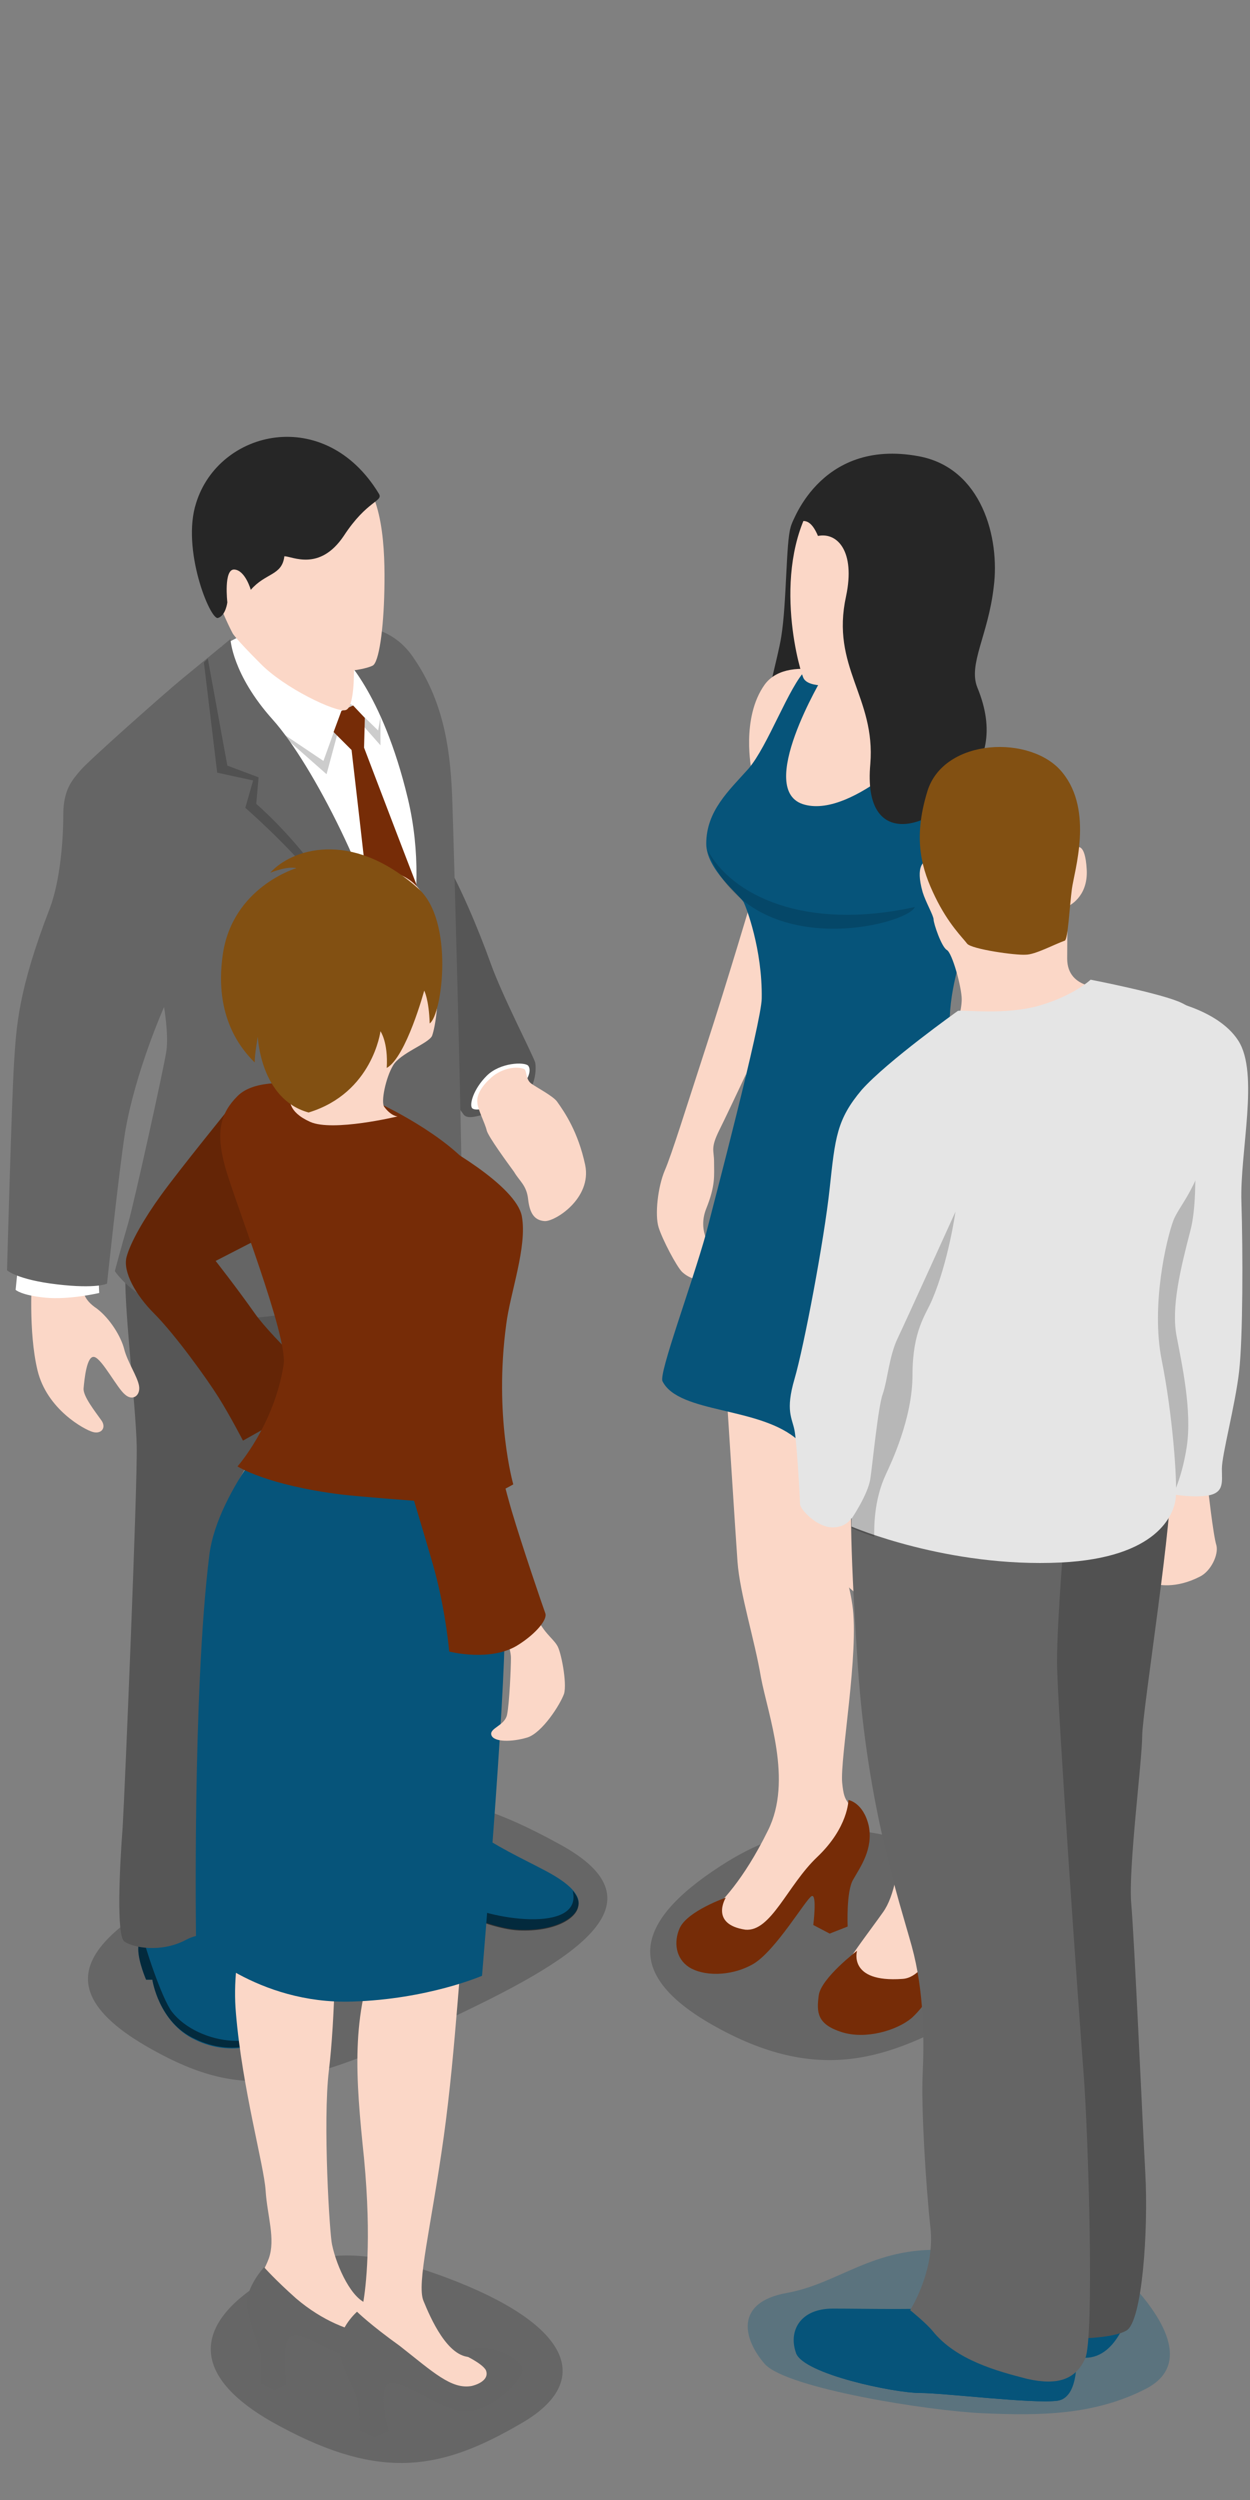 <svg xmlns="http://www.w3.org/2000/svg" xmlns:xlink="http://www.w3.org/1999/xlink" version="1.1" id="Layer_1" x="0px" y="0px" viewBox="0 0 160 320" xml:space="preserve"><rect x="0" y="0" width="160" height="320" fill="#808080" stroke="none"/><path fill="#262626" d="M101.2 67.5c-.6 1.9-.5 9.7-1.2 14-.8 5.2-7.1 24 2.1 18.1s7-33.5 3.1-33.7c-3-.3-3.4-.3-4 1.6z"/><path opacity="0.2" d="M92.3 238.8c-11.8 7.6-12.4 14.4 0 21 13.5 7.2 22.4 3.3 32.9-2.7s11.8-13.4-3.6-19.6c-12.6-4.9-20.5-4.4-29.3 1.3z"/><path fill="#FBD7C7" d="M96.3 114.8s-3.2 10.8-5.9 19.1-4.4 13.8-5.3 15.9c-.9 2.1-1.3 5.7-.8 7.3s2.3 5 3 5.7c1.7 1.6 4.4 1.2 4.8.8.4-.5.4-2.2-.3-2.9-.7-.7-2.6-3-1.4-6s1-4.2 1-6c0-1.5-.5-1.7.7-4.1s6.9-14.5 7.5-16.2c.5-1.7-3.3-13.6-3.3-13.6z"/><path fill="#FBD7C7" d="M110.2 87.3s-9.1-4-12.3.3c-3.1 4.3-1.7 11-1.7 11s-5.4 6.1-5.4 9.4c0 3.3 5.1 6.5 5.1 6.5s.6 15.8-.3 22.3c-.9 6.5-3.8 23.3-3.1 33.9.7 10.6 1.6 25 1.9 29.2.3 4.1 2.2 10 3 14.8.9 4.8 4.1 13.2.9 19.6-3.2 6.5-6.1 9.3-7.4 10.5s.2 5.2 3 4.5c2.8-.7 7.2-7.1 9.9-8.1 2.7-1.1 7.2-4 6-7.7s-1.7-2.2-2-5.3c-.3-3.1 2.2-16.7 1.3-22.8s-3.2-7.8-3.6-8.8c-.4-1.1 5.7-29.5 5.7-29.5s1.2 27.3 1.1 30.2c-.1 2.9 2.1 17.7 2.7 24.6s1 18.8-2 22.9c-2.9 4.1-8 10.3-6 11.7 2 1.4 8.3 2.7 9.8-.9s5.3-11.1 6.7-13.1c1.4-2 1.9-3.1 1-5-.9-1.9-1.5-5-.5-10.3 1-5.3 4.1-14.7 3.3-19.7-.8-5-3.2-8.1-2.9-11.7.3-3.5 8.1-24.8 6.6-39.7-1.6-14.8-9-17.5-10.3-23.5-1.3-6 3-13.9 5.2-18.2 2.2-4.2 5.3-11.6 2.6-14.2-2.7-2.7-5.9-4.4-7.1-6.4s-2.5-8.2-2.5-8.2l-8.7 1.7z"/><path fill="#762C07" d="M92.9 242.9s-4.9 1.7-5.9 3.9c-.8 1.8-.5 3.9 1.2 5s5.2 1.3 8.2-.4c2.9-1.7 6.8-8.4 7.5-8.7.7-.3.2 3.7.2 3.7l2.1 1.1 2.3-.9s-.2-4.5.7-6c.9-1.6 2.6-3.9 2-6.9-.7-3-2.6-3.3-2.6-3.3s0 3.5-4 7.3c-3.8 3.6-5.9 9.6-9.2 9.3-4.6-.7-2.5-4.1-2.5-4.1z"/><path fill="#762C07" d="M109.7 249.7s-4.6 3.5-4.9 5.7-.2 3.7 2.9 4.7 7.1-.2 9-1.8c1.8-1.6 4.4-5.8 4.4-5.8l2 1.1 2.3-1.1s-.3-2.7.4-5.1 1.4-4.4 1.4-7.4-2.8-3.3-2.8-3.3 1.7 1.6-.8 5.1-4.4 11.3-8.1 11.5c-7 .5-5.8-3.6-5.8-3.6z"/><path fill="#06547A" d="M128.2 143.4c-2.3-3.6-4.4-5.6-5.1-6.4-4.4-6.7 1.9-20.2 3-22.4 2.2-4.2 5.3-11.6 2.6-14.2-2.7-2.7-5.9-4.4-7.1-6.4-1.2-2-2.5-8.2-2.5-8.2l-8.9 1.6s-3.6-1.6-7-1.7c-2.2 2.1-4.9 9.8-7.4 12.7-2.5 2.8-5.4 5.4-5.4 9.6 0 3.3 4.3 6.6 4.8 7.5.3.6 2.4 6 2.3 12.3 0 2.9-6.2 26.5-7.1 30-1.9 6.8-6.1 18-5.6 19 2.1 4.2 12.6 3.2 17.4 7.6s17.8 3.7 24 1.6c6.2-2.1 9.4-5.8 9.2-6.5-4.8-18.8-1.8-27.7-7.2-36.1z"/><path fill="#FBD7C7" d="M105.4 86.5s-8.9 14.8-2.4 16.5c6.3 1.7 16-8.7 16-8.7l-7.8-8.7-5.8.9z"/><path fill="#FBD7C7" d="M107.7 87.6s-4.3.7-4.9-.9c-.7-1.7-4.4-15.5 2.4-24.1 6.8-8.5 20.5-3.1 20.5 6 0 8.1-3.2 10.5-4.7 14.5-.9 2.5-1.6 5.8-.1 8.4s2.7 4 2.7 4-7.6 4.6-13.3 3.2c-5.7-1.4-.2-4.2-1-6.6-.7-2.2-1.6-4.5-1.6-4.5z"/><path opacity="0.15" d="M90.5 108.7c3.1 5.9 12.5 10.5 26.6 7.4-.9 2.3-21.1 7.5-26.6-7.4z"/><path fill="#FBD7C7" d="M118.5 107.4c-1.1-2.9-.7-10.2 5.3-10.5 6-.3 6.7 5.7 7.2 13.6s3.5 20.7 3.7 23.3c.2 2.6-1.5 9.7-5.6 16-4.1 6.3-6.9 11.4-7.1 12.3-.2 1-1.4 4.9-3.1 6.1-.7.5-1.5 1.2-1.9 2.5-.4 1.3.5 2.4.7 2.7.3.7-.2 1.5-1.4 2.2-1.3.8-3.2-.5-4.2-1.3-.7-.5-2.5-2.1-2-4.3.4-1.6 1.7-6.6 3.7-7.8 2-1.2 3.9-2.7 4.6-4.1.7-1.4 2.2-11.9 4.8-17.2 1.4-2.9 3.1-4.8 3.1-5.9-.1-.9-6.7-24.7-7.8-27.6z"/><path fill="#262626" d="M101.2 67.5s3.5-11.5 16.4-9.1c8.1 1.5 10.4 10.5 9.6 16.7-.7 6.2-3.3 9.9-2.1 12.9 2.3 5.6 1 9.4-1.6 12.7-4.3 5.5-13.1 8.2-12.1-2.9.7-8.6-5.1-12.4-3.1-21.5 1.2-5.7-1.1-8.2-3.6-7.7-.8-1.9-1.8-2.6-3.5-1.1z"/><g><path opacity="0.2" d="M19.4 262.3c-17.2-9.6-4.2-17 11.8-24.6 17.8-8.5 24.2-10.6 40.5-1.6 13.9 7.6 1.6 14.9-14.6 22.5-18.5 8.5-25.6 10.5-37.7 3.7z"/><path fill="#06547A" d="M60.1 233.9c3.4 2.5 6.8 4 9.8 5.6 3 1.6 4.5 3.1 4.1 4.5-.3 1.5-3 3.2-7.6 3-4.6-.2-12-4.4-13.4-4.5-1.4-.1-1.1.8-2.1.8s-6.4-1-7-1.7c-.6-.7.1-5.7.1-5.7l16.1-2z"/><path opacity="0.5" d="M43.9 241.6c-.3-.4-.3-1.8-.2-3.1 1.3 1.2 3.5 1.9 5.7 2 2.6.1 5.7.6 9.3 2.9s16 4.2 14.6-1.4c.6.7.9 1.4.7 2.1-.3 1.5-3 3.2-7.6 3s-12-4.4-13.4-4.5c-1.4-.1-1.1.8-2.1.8s-6.4-1.1-7-1.8z"/><path fill="#656565" d="M57.9 155.3c.9 6.6 1.3 29.8.4 40.3-.8 10.6-.7 25.9.1 31.2.6 3.9 2.5 6 2 7.4s-5 4.6-10.2 5.2-7.2-.2-7.9-2.2c-.6-2-2.8-23.5-3.5-37-.6-12-1.7-45.1-1.7-45.1h20.8z"/><path opacity="0.3" d="M57.9 155.3c.9 6.6 1.3 29.8.4 40.3-.8 10.6-.7 25.9.1 31.2.6 3.9 2.5 6 2 7.4s-5 4.6-10.2 5.2-7.2-.2-7.9-2.2c-.6-2-2.8-23.5-3.5-37-.6-12-1.7-45.1-1.7-45.1h20.8z"/><path fill="#06547A" d="M29.1 246c.8 2.3 4.3 8 5 9.4.8 1.4 2.3 3.3 1.3 4.7-1 1.5-5.7 3.3-10.4 1-4.7-2.2-5.5-7.7-5.5-7.7h-.8s-1-2.3-1-3.9.3-2.6.3-2.6l11.1-.9z"/><path opacity="0.5" d="M19.5 253.4h-.8s-1-2.3-1-3.9.3-2.6.3-2.6h.1c.1.2.1.4.1.6.2 1.3 2.5 8.3 3.8 10 3.4 4.4 12.6 5.4 13.5.3.3.8.4 1.6-.1 2.2-1 1.5-5.7 3.3-10.4 1-4.7-2.1-5.5-7.6-5.5-7.6z"/><path fill="#656565" d="M46 156c-.1 4.3-4.5 9.3-5.8 15.4-1.3 6.1-5.3 36.3-6.3 45.2-1.5 12.9-2.8 31.7-3.2 31.9-.4.1-3.7-1.9-6.9-.2s-6.8 1-7.9.2c-1-.8-.6-9.4-.2-14.6.3-5.1 1.9-43.6 1.8-48.8-.1-5.2-1.8-19.3-1.4-22.6.4-3.4 2.3-7.3 2.3-7.3l27.6.8z"/><path opacity="0.15" d="M46 156c-.1 4.3-4.5 9.3-5.8 15.4-1.3 6.1-5.3 36.3-6.3 45.2-1.5 12.9-2.8 31.7-3.2 31.9-.4.1-3.7-1.9-6.9-.2s-6.8 1-7.9.2c-1-.8-.6-9.4-.2-14.6.3-5.1 1.9-43.6 1.8-48.8-.1-5.2-1.8-19.3-1.4-22.6.4-3.4 2.3-7.3 2.3-7.3l27.6.8z"/><path fill="#656565" d="M56.2 108.8c2.5 4 5.1 10.3 6.6 14.5 1.5 4.2 5.4 11.7 5.7 12.7.2.9.1 4.6-3.4 5.7-3.5 1-5.2 1.8-5.8.9-.5-.8-4.2-5-4.2-5l1.1-28.8z"/><path opacity="0.15" d="M56.2 108.8c2.5 4 5.1 10.3 6.6 14.5 1.5 4.2 5.4 11.7 5.7 12.7.2.9.1 4.6-3.4 5.7-3.5 1-5.2 1.8-5.8.9-.5-.8-4.2-5-4.2-5l1.1-28.8z"/><path fill="#FFF" d="M43.4 81c2 1.6 10.2 13.3 10.6 27.7.4 14.4-3.2 21.1-3.2 21.1s-10.9-29.1-16.9-35.5-5.6-11.5-5.6-11.5 3.8-2.6 7.9-2.9 7.2 1.1 7.2 1.1z"/><path opacity="0.2" d="M43.7 91l-2.3 6.4-6.4-4.3 6.8 6 2.1-7.8 1-.2 3.8 4.3v-3.8c0 .3-.3 1.9-.3 1.9l-3.5-3.4-1.2.9z"/><path fill="#762C07" d="M46.6 95.7l.1-3.8-1.5-1.6-1.5.7-1 2.7L45 96s2.1 18.1 2.3 20.4 3.1 13 3.1 13 4.5-12.5 4.3-12.7-8.1-21-8.1-21z"/><path fill="#FBD7C7" d="M10.4 164.3c.3 1 .2 2 2 3.2 1.7 1.3 3.1 3.6 3.5 5.2.4 1.6 1.7 3.5 1.9 4.7s-.8 2-1.8 1.1c-1-.8-2.9-4.5-3.9-4.8-1-.3-1.3 2.9-1.4 4-.1 1 1.5 3 2.2 4 .8 1 .1 1.9-1 1.6s-5.9-2.9-7.1-7.9-.7-12-.7-12l6.3.9z"/><path fill="#FFF" d="M12.6 163.5l.1 2s-3.8.9-6.9.6-3.8-1-3.8-1l.3-3 10.3 1.4z"/><path fill="#656565" d="M39.8 80.2c2.1.3 9.2-2 13.2 4.1 4.1 6 4.7 12.6 4.9 18.3.2 5.7 1.2 43 1.2 49.5 0 6.6-.1 9.5-3 10.4-3.4 1.1-5.9-1.9-6-3.8-.1-2 .3-30.7.3-30.7s5.1-12 1.8-25.8-8.5-18.4-8.5-18.4l-4.1-3.5.2-.1z"/><path fill="#656565" d="M29.5 81.8s-4 3.3-6.2 5.1-12 10.5-13 11.7-2.2 2.4-2.2 5.7-.4 8.4-1.7 11.9c-4.1 10.6-4.3 15.2-4.6 19.8-.3 4.6-.9 26.6-.9 26.6s1.3 1.2 6.4 1.8 6.4-.1 6.4-.1 1.5-14.2 2.3-19.3c1.3-7.8 5-16.1 5-16.1s.6 3.5.3 5.6c-.3 2.1-4.1 19.3-4.9 22.1-.8 2.7-1.7 6.1-1.7 6.1s4.2 6.6 15.6 6.1c11.4-.4 18.2-4 19.6-11 1.4-7 1.7-24.5-.1-34.3s-9.7-25.6-14.9-31.4-5.4-10.3-5.4-10.3z"/><path opacity="0.2" d="M49.5 128s-3.5-8.9-8.9-16.5c-3.8-5.2-7.8-8.6-7.8-8.6l.3-3.4-4-1.5-2.5-13.7-.5.5 1.7 14.1 4.6 1-1 3.5s5.4 4.7 9 9.2c3.8 4.8 9.1 15.4 9.1 15.4z"/><path fill="#FBD7C7" d="M45.3 60.1c3.8 2.8 4 10.3 3.9 15.4-.1 5.1-.7 9.3-1.5 9.7-.8.4-2.4.6-2.4.6s.1 4.9-1.1 5.1c-1.2.3-7.8-2.8-10.9-6-3.1-3.1-3.5-3.8-3.5-3.8s-4.3-7.9-3.6-14.1 8.4-14.6 19.1-6.9z"/><path fill="#262626" d="M48.5 63.2c.6 1-1.5.8-4.5 5.4-3.1 4.6-6.6 2.6-7.6 2.6-.3 2.5-2.4 2.1-4.3 4.3 0 0-.7-2.5-2.1-2.6-1.4-.1-.9 4.2-.9 4.2s-.2 1.7-1.2 2-4.7-8.8-2.8-14.7C28 55 41.6 51.8 48.5 63.2z"/><path fill="#FFF" d="M67.6 136.4c-.5-.5-3.6-.4-5.3 1.3-1.7 1.7-2.2 3.6-1.9 4.1s2.4.2 4.9-1.5c2.4-1.7 2.8-3.3 2.3-3.9z"/><path fill="#FBD7C7" d="M67 136.8c-1.2-.4-3.1.1-4.3 1.3-1.2 1.1-1.7 2.2-1.6 3 0 .8 1 2.7 1.2 3.6.2.8 2.7 4.2 3.5 5.3.7 1.2 1.6 1.7 1.8 3.5.2 1.8.8 2.7 2.1 2.8 1.3.1 6.1-2.9 5.2-7.2-.9-4.2-2.6-6.7-3.6-8.1-.5-.7-2.6-1.8-3.3-2.3-.8-.6-.5-1.8-1-1.9z"/></g><g><path fill="#762C07" d="M29.8 141.3s-6.9 8.5-9.2 11.7c-2.1 2.9-3.9 6-4.4 7.9-.5 1.9 1.2 4.9 3.5 7.2 2.7 2.7 6.8 8.4 8.3 10.8s3.1 5.5 3.1 5.5l11.2-6.3s-7.3-6.6-9.7-10-5-6.7-5-6.7l6.8-3.5-4.6-16.6z"/><path opacity="0.15" d="M29.8 141.3s-6.9 8.5-9.2 11.7c-2.1 2.9-3.9 6-4.4 7.9-.5 1.9 1.2 4.9 3.5 7.2 2.7 2.7 6.8 8.4 8.3 10.8s3.1 5.5 3.1 5.5l11.2-6.3s-7.3-6.6-9.7-10-5-6.7-5-6.7l6.8-3.5-4.6-16.6z"/><path fill="#762C07" d="M53.8 145.1c2.9 1.3 12.3 6.7 13 10.6s-1.5 9.8-2 13.8c-1.6 11.8.9 20.5.9 20.5s-3.6 2.1-5.4 2.1-6.5-47-6.5-47z"/><path opacity="0.2" d="M33.9 291.9c-9.2 5.6-9.9 12.4 2 18.7 13 7 20.7 5.5 30.8-.4 8.9-5.1 6.9-12.1-8.1-18.1-12.1-4.8-18.2-4.2-24.7-.2z"/><path fill="#FBD7C7" d="M35.6 181.9c-2.4 3.1-11.4 14.1-8.8 29.7s7 23.9 6.3 27.6c-.8 3.7-3.6 10.7-2.9 18.5.8 9.6 3.6 19.5 3.8 22.7s1.3 6.2.4 8.7c-.9 2.5-3 4.3-.9 6 1.8 1.4 1-.6 10.1 2.7 12.1 4.5 9.6-1.8 3.6-2.9-2.1-.4-4.1-4.7-4.7-7.6-.3-1.2-1.2-15.7-.4-22.3.8-6.6.9-16.9.8-19.9-.1-3 2.4-14.3 3.3-19.8 1.4-8.4 4-38.1 4-38.1l-14.6-5.3z"/><path fill="#656565" d="M33.8 290.2s-2.3 2.5-2.2 4.8c.1 2.3 1.8 5.6 1.8 6.9v3.2l1.7.9 1.6-.8s-.7-5.3.5-6.1 4.7 1.9 7.2 2.5c2.4.6 8.2-.1 10.3-.9 2.2-.9.4-3.6-1.5-4.7-2.6-1.4-6.6-1.1-6.6-1.1s1.3.4 2.8 1.9c2.7 2.7-4.7 3.2-11.5-2.6-2.7-2.4-4.1-4-4.1-4z"/><path fill="#FBD7C7" d="M44 186.2s-5.3 12.7-5.3 18.9 4.1 8.4 4.8 10.4c.8 2 1 8.4 2.9 16s4.2 12.4 2 17.9c-3.5 8.7-2.9 16.3-1.8 26.9 1 10.6.2 16.6-.1 18.4-.4 2-3.5 3-1.9 5.4 2.2 3.2 8.3 3.6 11 4.9 3.2 1.5 7.2 2 8.1.4.9-1.5.2-3.9-3.4-3.7-3 .1-5.2-5-6.1-7.2-.9-2.2 1-9.5 2.6-21s2.1-24 2.9-28.7c.8-4.7 3.1-8.9 3.8-30.2.7-21.4-1.6-27.4-1.6-27.4l-17.9-1z"/><path fill="#656565" d="M45.7 295.9s-2.3 2-2.3 4.5 2.1 5.3 2.4 7.3c.3 2 .2 3.4.2 3.4l1.9.9 1.9-.8s-1.6-5.6.1-6.1 6.7 3.6 9.8 3.6 7.2-3.9 7.2-5.3c0-1.5-3.4-3-5.4-2.9-2 .1-2.8.6-2.8.6s3 1.3 3.5 2.3c.4 1-.6 1.7-1.8 2-2.6.5-5-1.8-9.2-5.1-3.9-2.8-5.5-4.4-5.5-4.4z"/><path fill="#06547A" d="M37.1 180.7s-9.2 9.7-10.3 18.3c-2.2 17.6-1.7 49.9-1.7 49.9s7.8 7.7 20 7.3c9.7-.3 16.6-3.3 16.6-3.3s3-35.7 2.9-44.9c-.1-8.1-2.5-19.7-2.5-19.7s-13-2-17.8-3.8c-4.8-1.7-7.2-3.8-7.2-3.8z"/><path fill="#FBD7C7" d="M60.6 150.6s1.5 1.1.6 7.5-.9 19.5.9 25.7c1.8 6.3 5.2 20 6.3 22.6s2.3 3.2 2.9 4.2c.5.7 1.3 4.8.9 6.2-.5 1.4-2.8 5-4.7 5.6-2 .6-4.3.6-4.6-.3-.3-.9 1.7-1.2 2-2.6s.5-6 .5-7.3-1.1-4.6-4.9-10.7c-3.8-6.2-7-11.3-8.1-18.1-1-6.8-3.1-26.4-2.7-30.1.6-5.1 7.1-7.7 10.9-2.7z"/><path fill="#762C07" d="M40.7 138.8c-3.5-.2-8.1-.7-10.3 1.5-2.2 2.2-2.8 4.6-1.6 9s8.1 21.8 7.5 25.4c-1.2 7.7-5.9 13-5.9 13s3.7 2.4 13.3 3.6c2.6.3 9.3.8 9.3.8s2.2 7.3 2.7 9.2c1.4 5.3 1.8 10.1 1.8 10.1s5.4 1.4 8.9-.9c2.2-1.4 3.7-3.2 3.4-4s-3-8.7-4.3-13.1c-1.3-4.4-4.8-18.3-4.7-25s3.5-13.8-.1-18.5c-3.6-4.7-12-8.6-12-8.6l-8-2.5z"/><path fill="#FBD7C7" d="M50.8 111.8c3.3 1.2 4.6 4 5.1 10s-.2 9.7-.6 10.8c-.5 1-4.1 2.2-5 3.8-.9 1.5-1.6 4.7-1.1 5.3.9 1.2 1.7 1.2 1.7 1.2s-8.3 2-11.2.7c-2.9-1.3-2.8-3-2.3-3.6.6-.7 1.6-3.4 1.1-5-.6-1.5-7.4-7.7-5.3-14.9 2.7-8.6 10.8-10.7 17.6-8.3z"/><path fill="#825012" d="M49.5 136.7c2.5-1.4 4.8-9.9 4.8-9.9s.6 1.1.7 4.2c1.6-1.1 3.2-13.2-1.5-17.3-8.7-7.7-16.3-4.9-18.9-2 2.7-1 3.3-.5 3.4-.6 0 0-8.3 2.4-9.5 11.2-1.1 7.9 2.4 12 4.1 13.7 0-1.1.4-3.3.4-3.3s.3 8 6.5 9.7c8.2-2.5 9.2-10.4 9.2-10.4s1 1.4.8 4.7z"/></g><g><path fill="#FBD7C7" d="M104.4 193.7s.5 4.7 2.1 7 3.4 3.5 3.4 3.5l-.1-8.3-1.1-4.3-4.3 2.1z"/><path fill="#FBD7C7" d="M154.6 190.3s.7 6.3 1.1 7.5c.3 1.2-.7 3.3-2.1 4-3.1 1.6-5.5 1.1-6.3.8-1.2-.4 2.6-12.7 2.6-12.7l4.7.4z"/><path fill="#E5E5E5" d="M148.8 127.9s7 1.1 9.7 5.3c2.7 4.2.2 14.2.4 20.6.2 6.4.2 17.5-.3 21.8-.5 4.3-2.2 10.6-2.2 12.4s.4 3.3-2.4 3.5-5.6-.6-5.6-.6-2.7-23.8-2.3-28.9c.5-5 2.7-34.1 2.7-34.1z"/><path opacity="0.2" d="M152.5 141.2s1.2 11.1-.1 16.2c-1.3 5-2.5 9.9-1.8 13.6s2 9.6 1.3 14.2-2.2 7-2.2 7l-5.9-25.3 5.4-16.4 3.3-9.3z"/><path opacity="0.3" fill="#06547A" d="M144 291.5c3.1 3.1 9.5 10.6 2.8 14.2-6.7 3.5-13.8 3.5-20.9 3.2s-25.2-3.2-28-6.3c-2.8-3.2-3.9-7.9 2.8-9.1 6.7-1.2 11-5.9 20.1-5.5s22.4 2.7 23.2 3.5z"/><path fill="#06547A" d="M144.6 295.5s-1.4 6.3-5.7 6.3-18.7-2.2-18.7-2.2l11.4-8.7 13 4.6z"/><path fill="#06547A" d="M137.7 300.4s.8 6.5-2.4 6.9-14.4-1-17.6-1c-3.2 0-14.8-2.4-15.8-5.1s.4-5.7 4.7-5.7 12.2.2 13.6-.2 17.5 5.1 17.5 5.1z"/><path fill="#06547A" d="M101.8 298.4c0 .5.1.9.3 1.4 1 2.8 13 5.3 16.2 5.3s14.8 1.4 18.1 1c.2 0 .5-.1.7-.2-.4.7-.9 1.3-1.8 1.4-3.2.4-14.4-1-17.6-1-3.2 0-14.8-2.4-15.8-5.1-.2-1-.3-1.9-.1-2.8z"/><path fill="#656565" d="M149.7 189.5c.8 2.6-3.5 29.6-3.5 32.7s-1.8 17-1.4 21.5 1.4 27.2 1.8 34.5-.4 18.9-2.4 20.1c-2 1.2-8.7 1.2-10.6.8-2-.4-3.9-105.5-3.9-105.5l20-4.1z"/><path opacity="0.2" d="M149.7 189.5c.8 2.6-3.5 29.6-3.5 32.7s-1.8 17-1.4 21.5 1.4 27.2 1.8 34.5-.4 18.9-2.4 20.1c-2 1.2-8.7 1.2-10.6.8-2-.4-3.9-105.5-3.9-105.5l20-4.1z"/><path fill="#656565" d="M136.3 195.5s-1 11.8-1 17.2c0 5.3 2.8 45 3.4 52.7s1.4 33.9.2 36.5-3.4 3.5-7.4 2.6c-3.9-1-9.1-2.4-12.1-6.1-.8-1-2.9-2.7-2.9-2.7s3.2-5 2.6-10.5c-.6-5.5-1.2-15.4-1-19.7.2-4.3.2-10.6-1.4-16.4s-5.7-17.9-6.9-35.9c-1.2-17.9-.8-21.5-.8-21.5l27.3 3.8z"/><path fill="#FBD7C7" d="M141.5 126.4s-4.9.4-4.9-3.7c0-4.1.1-6.7.1-6.7s2.6-1.1 2.4-4.7-1.3-2.8-1.3-2.8l-19.4 1.8s-1.3.4-.3 3.9c.4 1.3 1.4 3 1.4 3.5s1 3.5 1.7 3.9c.7.4 1.9 4.8 1.9 6.3s-.7 3.5-.7 3.5 8.1.1 12.8-1c4.7-1.1 6.3-4 6.3-4z"/><path fill="#825012" d="M136.3 120.4c.4-.2.6-4.3.9-6.6.3-2.3 2.8-10-1.2-14.9-3.9-4.9-15.2-4.5-17.3 2.4-1.9 6.2-.7 10 1 13.5s3.5 5.2 4.1 6c.6.7 6.2 1.5 7.5 1.4 1.2 0 3.6-1.3 5-1.8z"/><path fill="#E5E5E5" d="M122.6 129.4c.6-.2 6 .6 10.5-.7 4.4-1.3 6.5-3.3 6.5-3.3s9.3 1.8 11.7 3c2.7 1.3 3.1 3.4 3.5 5.5.5 2.6.7 5.4.4 8.3-.9 9.1-4.1 11.7-5 14-.9 2.4-2.9 10.9-1.5 17.9 1.4 7 2 15.4 1.8 17.6-.2 2.2-2.4 7.7-14.7 8.3-14.5.7-26.8-4.6-26.8-4.6v-1.1s-.7 1.3-2.6 1.2c-1.9-.1-4-2.3-4-3s-.4-7.8-.7-9.4c-.3-1.6-1.2-2.5 0-6.6s3.8-17.8 4.5-24.4c.7-6.5.9-8.8 4.1-12.6 3.3-3.7 12.3-10.1 12.3-10.1z"/><path opacity="0.2" d="M109 194.4s2.1-3.1 2.4-5.1c.3-2 1-9.3 1.6-10.9.6-1.7.8-4.8 1.9-7.1 1.1-2.3 7.4-16.2 7.4-16.2s-.9 6.4-3 11.3c-.8 1.9-2.5 3.9-2.5 9.6 0 5.6-2.8 11.4-3.4 12.7-1.6 3.4-1.5 7-1.5 8-1.8-.6-2.9-1.1-2.9-1.1v-1.2z"/></g></svg>
